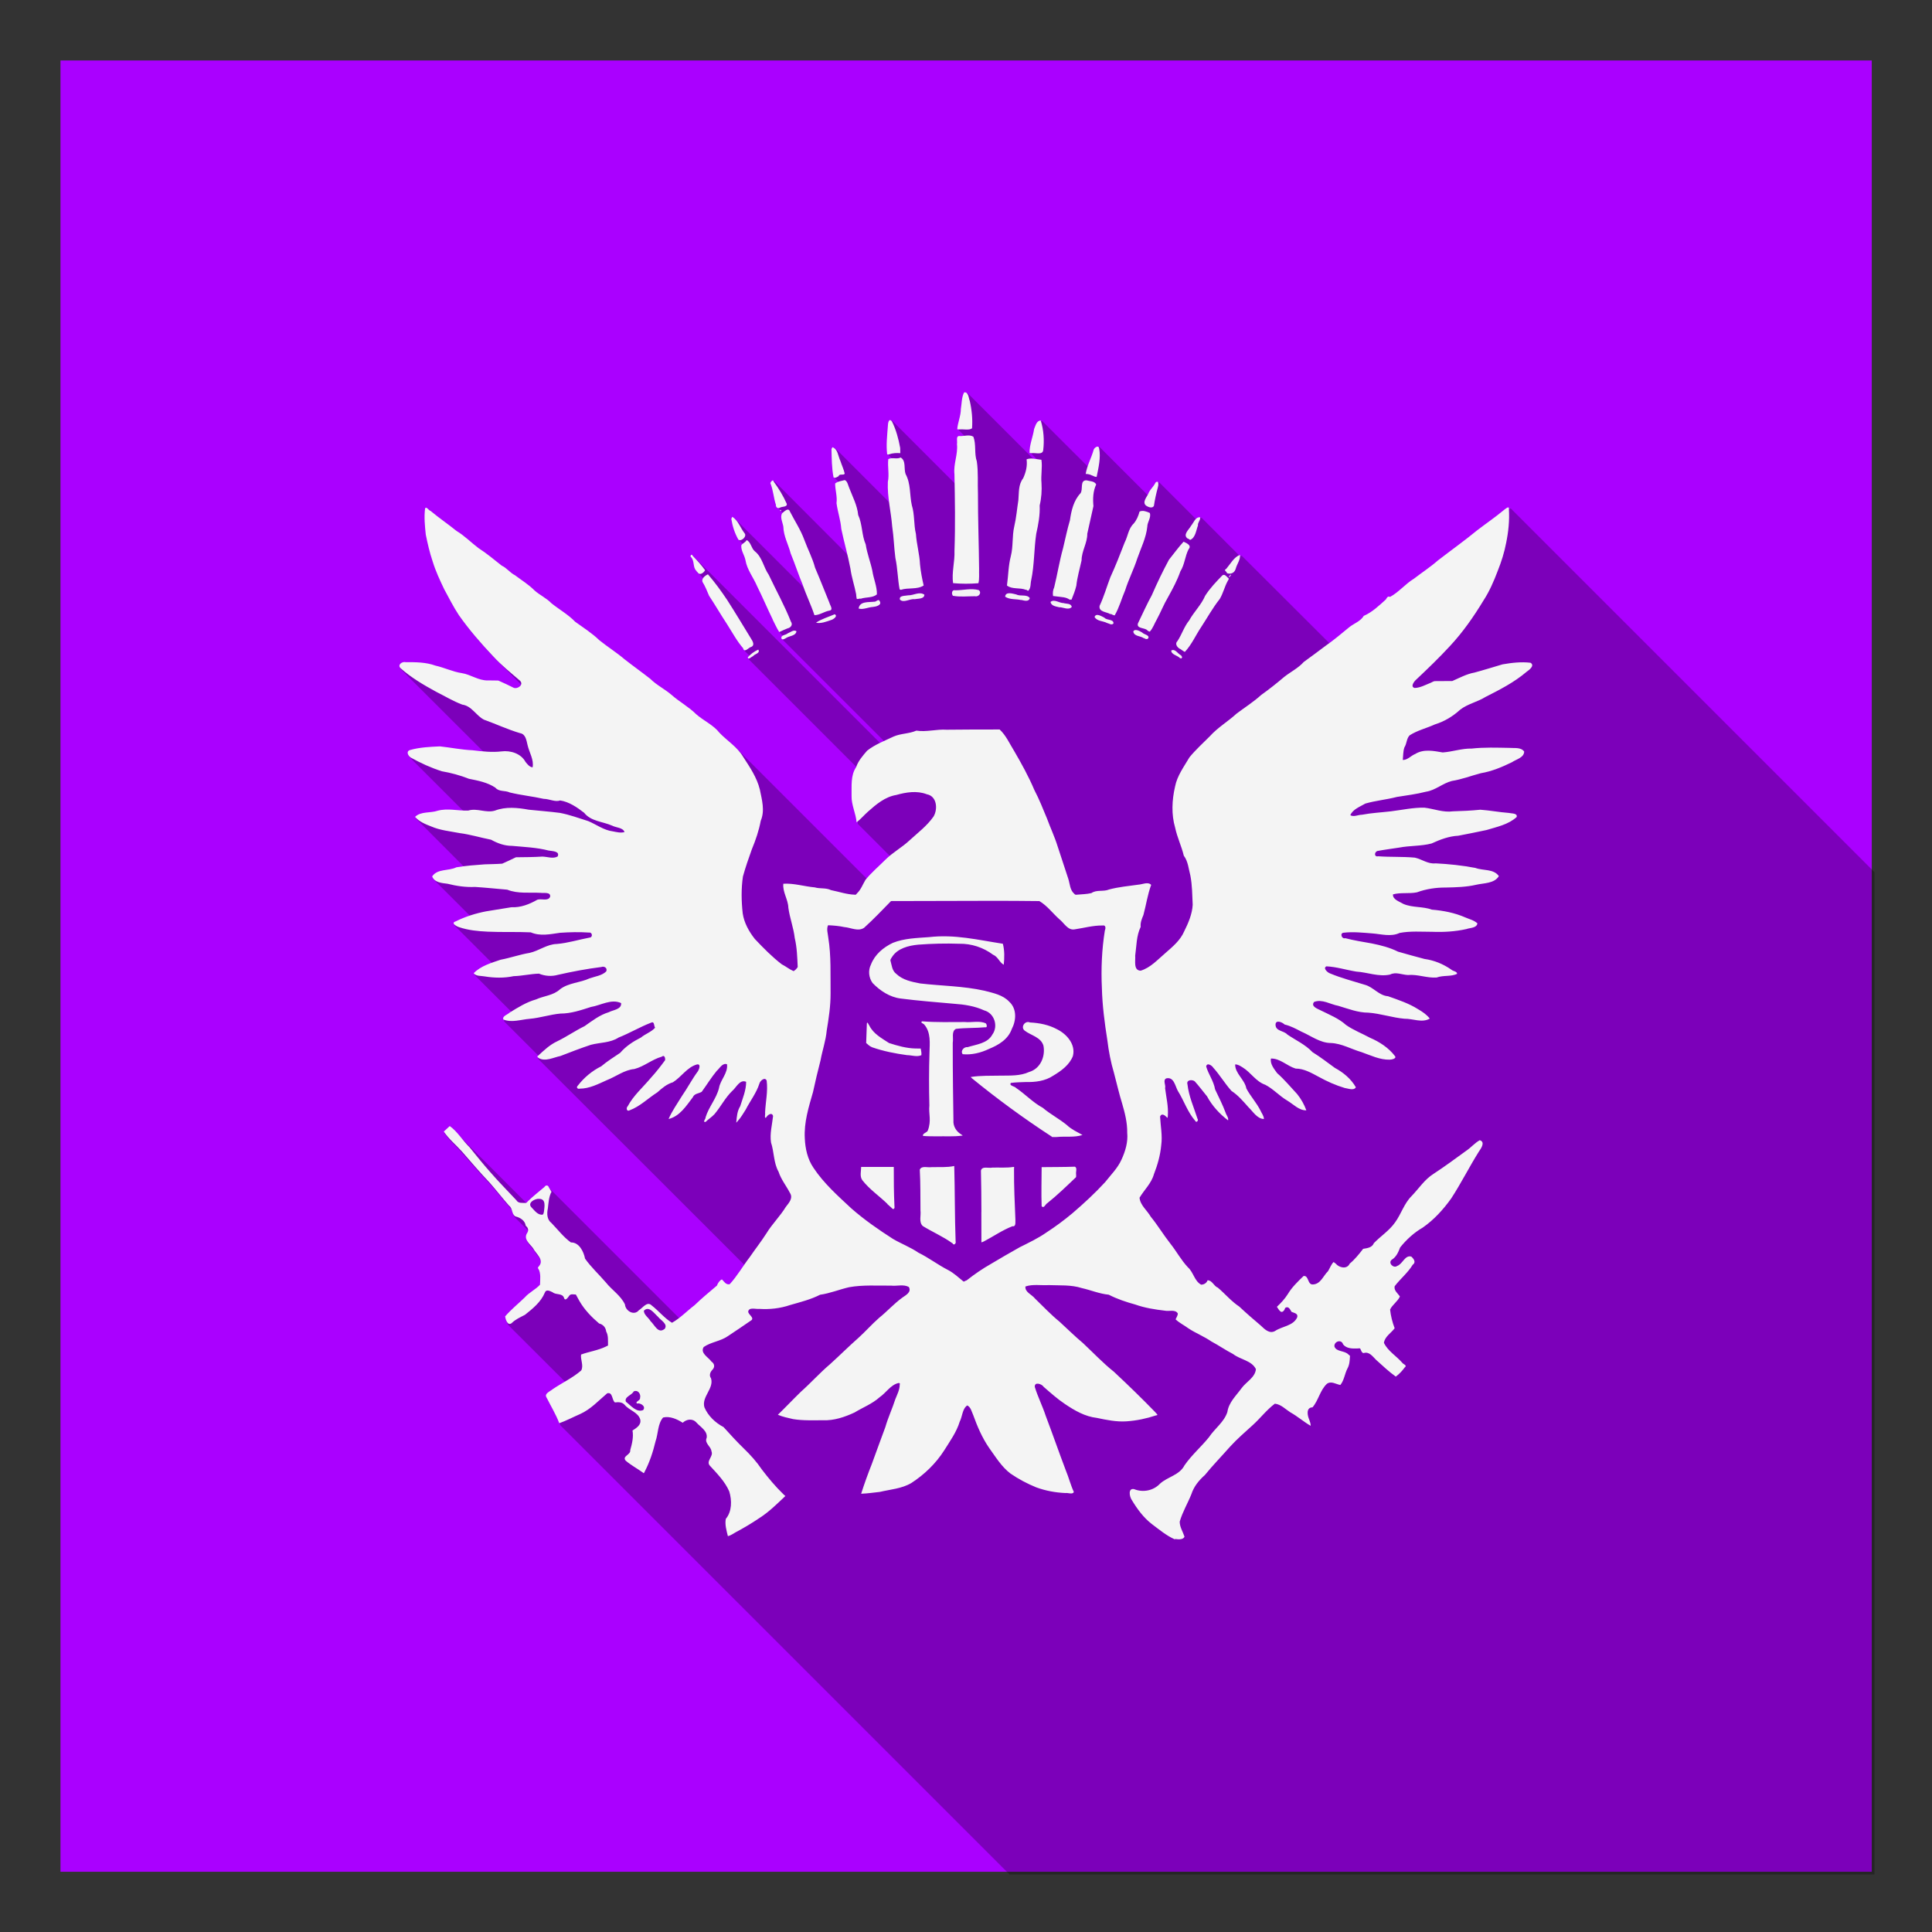 <?xml version="1.0" encoding="UTF-8" standalone="no"?>
<!-- Created with Inkscape (http://www.inkscape.org/) -->

<svg
   xmlns:dc="http://purl.org/dc/elements/1.1/"
   xmlns:cc="http://creativecommons.org/ns#"
   xmlns:rdf="http://www.w3.org/1999/02/22-rdf-syntax-ns#"
   xmlns:svg="http://www.w3.org/2000/svg"
   xmlns="http://www.w3.org/2000/svg"
   xmlns:xlink="http://www.w3.org/1999/xlink"
   xmlns:sodipodi="http://sodipodi.sourceforge.net/DTD/sodipodi-0.dtd"
   xmlns:inkscape="http://www.inkscape.org/namespaces/inkscape"
   width="32"
   height="32"
   viewBox="0 0 8.467 8.467"
   version="1.1"
   id="svg8"
   inkscape:version="0.92.4 5da689c313, 2019-01-14"
   sodipodi:docname="SaintsRowIV.svg">
  <rect x="0" y="0" width="8.467" height="8.467" fill="#333333" stroke="none"/>
  <defs
     id="defs2">
    <linearGradient
       inkscape:collect="always"
       xlink:href="#linearGradient1156"
       id="linearGradient1158"
       x1="938"
       y1="301.842"
       x2="170"
       y2="813.842"
       gradientUnits="userSpaceOnUse"
       gradientTransform="matrix(0.008,0,0,0.008,-0.057,-0.087)" />
    <linearGradient
       inkscape:collect="always"
       id="linearGradient1156">
      <stop
         style="stop-color:#333333;stop-opacity:1"
         offset="0"
         id="stop1152" />
      <stop
         style="stop-color:#252525;stop-opacity:1"
         offset="1"
         id="stop1154" />
    </linearGradient>
    <mask
       maskUnits="userSpaceOnUse"
       id="mask862">
      <rect
         inkscape:label="Faded mask"
         y="1"
         x="1"
         height="30"
         width="30"
         id="rect864"
         style="display:inline;opacity:1;fill:url(#radialGradient866);fill-opacity:1;stroke:none;stroke-width:4.341;stroke-opacity:1"
         inkscape:export-xdpi="96"
         inkscape:export-ydpi="96" />
    </mask>
    <radialGradient
       inkscape:collect="always"
       xlink:href="#linearGradient1961"
       id="radialGradient866"
       gradientUnits="userSpaceOnUse"
       gradientTransform="matrix(1.244,1.202,-1.077,1.114,29.164,-6.661)"
       cx="-3.17"
       cy="16.601"
       fx="-3.17"
       fy="16.601"
       r="15" />
    <linearGradient
       inkscape:collect="always"
       id="linearGradient1961">
      <stop
         style="stop-color:#696969;stop-opacity:1"
         offset="0"
         id="stop1957" />
      <stop
         style="stop-color:#ffffff;stop-opacity:0"
         offset="1"
         id="stop1959" />
    </linearGradient>
    <radialGradient
       inkscape:collect="always"
       xlink:href="#linearGradient1961"
       id="radialGradient866-7"
       gradientUnits="userSpaceOnUse"
       gradientTransform="matrix(0.329,0.318,-0.285,0.295,7.716,-1.762)"
       cx="-3.17"
       cy="16.601"
       fx="-3.17"
       fy="16.601"
       r="15" />
    <clipPath
       clipPathUnits="userSpaceOnUse"
       id="clipPath10746">
      <rect
         inkscape:export-ydpi="96"
         inkscape:export-xdpi="96"
         style="display:inline;opacity:1;fill:#808080;fill-opacity:1;stroke:none;stroke-width:4.341;stroke-opacity:1"
         id="rect10748"
         width="30"
         height="30"
         x="1"
         y="1"
         inkscape:label="Opaque mask"
         sodipodi:insensitive="true" />
    </clipPath>
  </defs>
  <sodipodi:namedview
     id="base"
     pagecolor="#ffffff"
     bordercolor="#666666"
     borderopacity="1.0"
     inkscape:pageopacity="0.0"
     inkscape:pageshadow="2"
     inkscape:zoom="11.313709"
     inkscape:cx="24.445475"
     inkscape:cy="17.14417"
     inkscape:document-units="px"
     inkscape:current-layer="layer1"
     showgrid="true"
     inkscape:window-width="1366"
     inkscape:window-height="712"
     inkscape:window-x="0"
     inkscape:window-y="26"
     inkscape:window-maximized="1"
     inkscape:pagecheckerboard="true"
     units="px"
     inkscape:snap-object-midpoints="true"
     showguides="true"
     inkscape:guide-bbox="true"
     inkscape:snap-nodes="false">
    <inkscape:grid
       empspacing="8"
       spacingy="0.265"
       spacingx="0.265"
       units="px"
       id="grid945"
       type="xygrid" />
    <sodipodi:guide
       inkscape:locked="false"
       id="guide1116"
       orientation="0,1"
       position="8.202,8.202" />
    <sodipodi:guide
       inkscape:locked="false"
       id="guide1118"
       orientation="1,0"
       position="8.202,8.202" />
    <sodipodi:guide
       inkscape:locked="false"
       id="guide1120"
       orientation="1,0"
       position="0.265,0" />
    <sodipodi:guide
       inkscape:locked="false"
       id="guide1122"
       orientation="0,1"
       position="0.265,0.265" />
    <sodipodi:guide
       inkscape:locked="false"
       id="guide1126"
       orientation="0,1"
       position="0.529,0" />
  </sodipodi:namedview>
  <rect
     inkscape:export-ydpi="96"
     inkscape:export-xdpi="96"
     style="display:inline;opacity:1;fill:#aa00ff;fill-opacity:1;stroke:none;stroke-width:1.149;stroke-opacity:1"
     id="rect922"
     width="7.938"
     height="7.938"
     x="0.265"
     y="0.265"
     inkscape:label="Square"
     sodipodi:insensitive="true" />
  <g
     inkscape:groupmode="layer"
     id="layer2"
     inkscape:label="Background"
     sodipodi:insensitive="true" />
  <g
     inkscape:groupmode="layer"
     id="layer4"
     inkscape:label="Shadow"
     sodipodi:insensitive="true"
     style="display:inline">
    <rect
       inkscape:export-ydpi="96"
       inkscape:export-xdpi="96"
       style="display:none;opacity:1;fill:url(#radialGradient866-7);fill-opacity:1;stroke:none;stroke-width:1.149;stroke-opacity:1"
       id="rect864-5"
       width="7.938"
       height="7.938"
       x="0.265"
       y="0.265"
       inkscape:label="Faded mask"
       sodipodi:insensitive="true" />
    <path
       style="display:inline;opacity:0.273;fill:#000000;fill-opacity:1;stroke-width:0.01"
       d="m 15.969,6.502 c -0.042,0.083 -0.036,0.182 -0.053,0.271 -0.002,0.118 -0.052,0.225 -0.061,0.34 l 0.104,0.104 c -0.02,0.002 -0.04,0.005 -0.059,0.004 -0.075,-0.012 -0.038,0.088 -0.049,0.131 0.019,0.17 -0.063,0.33 -0.045,0.5 8.66e-4,0.053 -8.95e-4,0.105 0,0.158 L 14.768,6.971 c -0.05,-0.05 -0.062,0.053 -0.062,0.088 -0.012,0.155 -0.031,0.31 -0.012,0.465 l 0.072,0.072 c -0.019,9.304e-4 -0.038,-0.001 -0.057,0.008 -0.013,0.126 0.021,0.254 -0.006,0.379 -0.005,0.115 0.006,0.228 0.021,0.342 L 13.832,7.432 c -0.012,-0.012 -0.027,-0.022 -0.045,-0.027 l -0.014,0.031 c 0.003,0.157 0.003,0.316 0.033,0.471 l 0.084,0.084 c -0.019,0.007 -0.041,0.006 -0.057,0.02 -0.001,0.107 0.036,0.214 0.021,0.324 0.019,0.143 0.068,0.281 0.08,0.426 0.03,0.142 0.064,0.284 0.098,0.426 L 12.811,7.963 C 12.793,7.946 12.767,7.984 12.76,8 c 0.048,0.118 0.056,0.249 0.096,0.369 8.31e-4,0.014 0.005,0.025 0.014,0.033 l 0.051,0.051 -0.002,0.002 0.043,0.043 c -8.92e-4,7.546e-4 -0.003,0.001 -0.004,0.002 -0.041,0.065 0.009,0.153 0.02,0.225 0.004,0.157 0.082,0.293 0.119,0.441 0.071,0.172 0.129,0.349 0.201,0.521 0.006,0.019 0.015,0.036 0.021,0.055 L 12.174,8.598 c -0.014,-0.014 -0.029,-0.027 -0.047,-0.037 l -0.014,0.035 c 0.02,0.118 0.056,0.237 0.115,0.342 l 0.072,0.072 c -0.007,0.006 -0.014,0.012 -0.02,0.02 -0.012,0.087 0.053,0.165 0.066,0.25 0.024,0.159 0.131,0.286 0.191,0.432 0.094,0.181 0.17,0.37 0.26,0.553 0.035,0.069 0.066,0.141 0.107,0.207 l 0.064,0.064 c -0.016,0.009 -0.032,0.017 -0.027,0.041 l 0.008,0.008 1.697,1.697 c -0.022,0.01 -0.041,0.025 -0.062,0.035 l -3.125,-3.125 c -0.014,-0.015 -0.036,0.019 -0.021,0.033 l 0.008,0.008 c 0.055,0.065 0.022,0.162 0.082,0.223 l 0.023,0.023 c 0.003,0.006 0.006,0.01 0.01,0.014 l 0.092,0.092 c -0.01,0.018 -0.023,0.034 -0.016,0.055 0.047,0.073 0.075,0.153 0.109,0.23 0.102,0.156 0.195,0.319 0.297,0.475 0.085,0.135 0.161,0.279 0.268,0.398 0.003,0.014 0.006,0.024 0.012,0.029 l 0.094,0.094 c -0.011,0.011 -0.027,0.016 -0.037,0.027 0.002,0.006 0.003,0.011 0.006,0.014 l 1.797,1.797 c -6.01e-4,0.002 -0.003,0.002 -0.004,0.004 -0.091,0.142 -0.069,0.316 -0.074,0.477 -0.004,0.152 0.074,0.291 0.082,0.441 l 0.555,0.555 c -0.026,0.022 -0.056,0.038 -0.08,0.062 -0.104,0.101 -0.212,0.199 -0.307,0.309 l -2.162,-2.162 c -0.068,-0.069 -0.145,-0.131 -0.217,-0.197 l -0.1,-0.1 c -0.102,-0.102 -0.236,-0.166 -0.344,-0.262 -0.123,-0.121 -0.277,-0.206 -0.406,-0.32 -0.112,-0.096 -0.25,-0.16 -0.355,-0.266 -0.14,-0.11 -0.285,-0.211 -0.424,-0.322 -0.132,-0.115 -0.281,-0.21 -0.418,-0.318 C 9.808,10.487 9.663,10.398 9.527,10.299 l -0.008,-0.008 C 9.403,10.175 9.261,10.095 9.133,9.992 L 9.125,9.984 C 9.043,9.902 8.938,9.856 8.852,9.777 L 8.844,9.771 C 8.749,9.676 8.637,9.61 8.531,9.529 8.449,9.49 8.394,9.408 8.312,9.371 8.188,9.27 8.065,9.165 7.928,9.078 7.805,8.985 7.696,8.877 7.564,8.797 7.424,8.681 7.274,8.58 7.135,8.463 c -0.027,-0.006 -0.07,-0.082 -0.094,-0.043 -0.018,0.144 -0.004,0.291 0.012,0.436 0.032,0.149 0.064,0.299 0.115,0.443 0.049,0.161 0.12,0.313 0.191,0.465 0.08,0.142 0.15,0.291 0.242,0.426 0.171,0.243 0.366,0.468 0.57,0.684 l 0.07,0.072 c 0.006,0.006 0.013,0.011 0.02,0.018 l 0.35,0.352 c 0.006,0.051 -0.047,0.099 -0.102,0.082 -0.084,-0.042 -0.172,-0.082 -0.258,-0.121 -0.057,-0.003 -0.116,-3.39e-4 -0.174,-0.002 -0.152,0.003 -0.279,-0.098 -0.428,-0.121 -0.152,-0.023 -0.292,-0.092 -0.441,-0.125 -0.157,-0.056 -0.326,-0.057 -0.49,-0.057 -0.055,-0.015 -0.141,0.04 -0.086,0.098 L 8,12.436 c -0.058,-0.005 -0.116,-10e-4 -0.174,-0.008 -0.182,-0.007 -0.36,-0.045 -0.539,-0.064 -0.166,0.009 -0.335,0.016 -0.496,0.061 -0.059,0.017 -0.039,0.077 -0.006,0.109 l 0.891,0.891 c -0.143,-0.006 -0.287,-0.033 -0.428,0.006 -0.121,0.042 -0.279,0.007 -0.375,0.1 l 0.014,0.016 c 0.001,10e-4 0.003,8.85e-4 0.004,0.002 l 0.803,0.805 c -0.043,0.005 -0.086,0.006 -0.129,0.014 -0.129,0.065 -0.315,0.019 -0.402,0.152 0.007,0.02 0.02,0.036 0.033,0.049 l 0.609,0.609 c -0.086,0.028 -0.175,0.046 -0.256,0.086 -0.044,0.015 -0.04,0.034 -0.021,0.053 l 0.631,0.631 c -0.115,0.041 -0.228,0.089 -0.311,0.174 l 0.01,0.012 0.623,0.623 c -0.012,0.008 -0.027,0.012 -0.039,0.02 -0.035,0.032 -0.126,0.059 -0.104,0.115 l 0.588,0.588 c -0.006,0.006 -0.013,0.01 -0.02,0.016 -0.009,0.005 -0.01,0.011 -0.006,0.016 L 12.33,20.938 c -0.079,0.113 -0.155,0.23 -0.246,0.33 -0.033,0.008 -0.055,-0.007 -0.076,-0.027 l -0.051,-0.051 c -0.039,0.014 -0.07,0.061 -0.084,0.102 -0.126,0.105 -0.253,0.21 -0.371,0.324 -0.086,0.064 -0.171,0.131 -0.256,0.197 L 9.078,19.645 c -0.017,-0.017 -0.046,-0.009 -0.061,0.018 -0.09,0.079 -0.183,0.153 -0.271,0.234 -0.007,0.005 -0.015,0.011 -0.021,0.018 l -1.191,-1.191 c -0.026,-0.026 -0.052,-0.049 -0.082,-0.07 -0.033,0.03 -0.067,0.06 -0.1,0.09 0.081,0.123 0.201,0.219 0.297,0.332 0.153,0.172 0.302,0.347 0.461,0.514 0.112,0.124 0.214,0.258 0.324,0.385 l 0.016,0.016 c 0.036,0.042 0.032,0.108 0.068,0.145 l 0.205,0.205 c 0.016,0.028 0.031,0.058 0.01,0.088 -0.066,0.099 0.044,0.176 0.096,0.248 0.045,0.093 0.192,0.192 0.104,0.303 -0.008,0.013 -0.031,0.024 -0.016,0.039 0.05,0.079 0.031,0.179 0.029,0.268 -0.07,0.078 -0.179,0.128 -0.252,0.211 -0.108,0.104 -0.226,0.2 -0.324,0.312 0.004,0.03 0.017,0.085 0.043,0.111 L 9.369,22.875 c -0.071,0.042 -0.14,0.088 -0.209,0.135 -0.035,0.036 -0.142,0.073 -0.102,0.137 0.071,0.141 0.153,0.279 0.211,0.426 L 58.979,73.281 c 0.113,-0.041 0.222,-0.097 0.332,-0.146 12.065,8.843 12.812,-6.978 15.348,-14.432 0.037,-0.183 0.055,-0.368 0.043,-0.555 0.001,-0.015 9.8e-5,-0.023 -0.004,-0.027 L 24.988,8.412 c -0.016,-0.016 -0.063,0.033 -0.082,0.045 -0.14,0.12 -0.294,0.222 -0.439,0.334 -0.209,0.175 -0.433,0.331 -0.648,0.498 -0.126,0.109 -0.266,0.202 -0.398,0.303 -0.144,0.086 -0.252,0.222 -0.398,0.303 -0.038,-0.018 -0.054,0.016 -0.068,0.043 -0.111,0.103 -0.226,0.209 -0.365,0.271 -0.053,0.094 -0.163,0.126 -0.242,0.191 -0.109,0.091 -0.221,0.179 -0.336,0.264 L 20.533,9.188 c -0.008,0.003 -0.014,0.012 -0.021,0.016 L 19.873,8.564 c -0.031,-0.002 -0.053,0.02 -0.072,0.043 l -0.625,-0.625 c -0.007,-0.007 -0.019,-0.005 -0.037,0.012 -0.026,0.061 -0.079,0.104 -0.109,0.164 -0.005,0.015 -0.017,0.035 -0.027,0.053 l -0.811,-0.811 c -0.023,-0.023 -0.073,0.021 -0.08,0.047 -0.028,0.1 -0.064,0.196 -0.096,0.295 L 17.238,6.965 c -0.069,8.957e-4 -0.086,0.088 -0.109,0.139 -0.019,0.133 -0.081,0.263 -0.076,0.396 l 0.113,0.113 c -0.019,-0.003 -0.036,-6.176e-4 -0.055,-0.002 L 16.014,6.514 c -0.011,-0.011 -0.025,-0.017 -0.045,-0.012 z"
       id="path7171"
       inkscape:connector-curvature="0"
       sodipodi:nodetypes="cccccccccccccccccccccccccccccccccccccccccccccccccccccccccccccccccccccccccccccccccccccccccccccccccccccccccccccccccccccccccccccccccccccccccccccccccccccccccccccccccccccccccccccccccccccccccccccccccccccccc"
       transform="scale(0.265)"
       clip-path="url(#clipPath10746)" />
  </g>
  <g
     inkscape:groupmode="layer"
     id="layer3"
     inkscape:label="Logo"
     style="opacity:1">
    <g
       id="g9542">
      <g
         id="g9539"
         style="fill:#f4f4f4;fill-opacity:1;stroke-width:0.003" />
      <path
         sodipodi:nodetypes="ccccccccccccccccccccccccccccccccccccccccccccccccccccccccccccccccccccccccccccccccccccccccccccccccccccccccccccccccccccccccccccccccccccccccccccccccccccccccccccccccccccccccccccccccccccccccccccccccccccccccccccccccccccccccccccccccccccccccccccccccccccccccccccccccccccccccccccccccccccccccccccccccccccccccccccccccccccccccccccccccccccccccccccccccccccccccccccccccccccccccccccccccccccccccccccccccccccccccccccccccccccccccccccccccccccccccccccccccccccccccccccccccccccccccccccccccccccccccccccccccccccccccccccccccccccccccccccccccccccccccccccccccccccccccccccccccccccccccccccccccccccccccccccccccccccccccccccccccccccccccccccccccccccccccccccccccccccccccccccccccccccccccccccccccccccccccccccccccccccccccccccccccccccccccccccccccccccccccccccccccccccccccccccccccccccccccccccccccccccccccccccccccccccccccccccccccccccccccccccccccccccccccccccccccccccccccccccccccccccccccccccccccccccccccccccccccccccccccccccccccccccccccccccccccccccccccccccccccccccccccccccccccccccccccccccccccccccccccccccccccccccccccccccccccccccccccccccccccccccccccccccccccccccccccccccccccccccccccc"
         inkscape:connector-curvature="0"
         id="path851"
         d="m 5.148,6.746 c -0.036,-0.016 -0.067,-0.042 -0.099,-0.066 -0.038,-0.029 -0.066,-0.068 -0.09,-0.108 -0.009,-0.014 -0.016,-0.051 0.011,-0.046 0.039,0.016 0.085,0.007 0.114,-0.024 0.033,-0.03 0.085,-0.037 0.107,-0.08 0.031,-0.045 0.073,-0.081 0.107,-0.123 0.025,-0.038 0.067,-0.067 0.081,-0.111 0.006,-0.042 0.038,-0.071 0.062,-0.104 0.02,-0.028 0.06,-0.047 0.063,-0.084 -0.019,-0.038 -0.068,-0.041 -0.1,-0.066 -0.033,-0.017 -0.063,-0.038 -0.095,-0.055 -0.032,-0.022 -0.068,-0.036 -0.1,-0.057 -0.019,-0.014 -0.04,-0.024 -0.057,-0.04 0.004,-0.008 0.009,-0.016 0.01,-0.025 -0.01,-0.02 -0.039,-0.009 -0.057,-0.013 C 5.062,5.739 5.017,5.732 4.975,5.717 4.935,5.706 4.896,5.693 4.859,5.674 4.818,5.67 4.781,5.654 4.741,5.645 4.694,5.63 4.645,5.634 4.596,5.632 c -0.034,0.002 -0.07,-0.005 -0.102,0.006 -0.003,0.025 0.028,0.035 0.042,0.053 0.035,0.034 0.069,0.07 0.107,0.101 0.034,0.031 0.067,0.064 0.103,0.094 0.045,0.042 0.087,0.087 0.136,0.126 0.062,0.058 0.123,0.117 0.182,0.178 -8.12e-5,0.003 0.017,0.012 0.002,0.013 -0.042,0.014 -0.085,0.023 -0.129,0.026 -0.044,0.003 -0.087,-0.006 -0.13,-0.015 -0.052,-0.006 -0.097,-0.032 -0.14,-0.061 -0.033,-0.022 -0.063,-0.049 -0.093,-0.075 -0.008,-0.013 -0.041,-0.024 -0.039,2.706e-4 0.013,0.043 0.034,0.084 0.048,0.127 0.03,0.079 0.058,0.16 0.088,0.239 0.013,0.031 0.021,0.064 0.035,0.094 -0.004,0.013 -0.026,0.003 -0.037,0.005 -0.044,-0.002 -0.087,-0.01 -0.128,-0.025 -0.039,-0.016 -0.077,-0.036 -0.112,-0.06 -0.04,-0.03 -0.066,-0.074 -0.095,-0.114 -0.03,-0.044 -0.051,-0.093 -0.069,-0.143 -0.007,-0.015 -0.01,-0.034 -0.026,-0.042 -0.022,0.015 -0.021,0.048 -0.033,0.071 -0.014,0.046 -0.043,0.086 -0.068,0.126 -0.037,0.058 -0.087,0.106 -0.144,0.143 -0.042,0.025 -0.092,0.028 -0.138,0.039 -0.027,0.003 -0.054,0.007 -0.082,0.008 0.014,-0.044 0.03,-0.088 0.047,-0.131 0.02,-0.054 0.039,-0.108 0.059,-0.161 0.012,-0.042 0.031,-0.082 0.044,-0.123 0.008,-0.02 0.019,-0.041 0.019,-0.063 0.002,-0.005 3.72e-5,-0.008 -0.006,-0.007 -0.034,0.008 -0.054,0.043 -0.082,0.062 -0.032,0.029 -0.074,0.045 -0.11,0.067 -0.043,0.02 -0.09,0.036 -0.138,0.034 -0.044,2.33e-5 -0.088,0.002 -0.131,-0.005 -0.022,-0.005 -0.046,-0.01 -0.067,-0.019 0.034,-0.033 0.067,-0.068 0.101,-0.101 0.044,-0.039 0.083,-0.083 0.128,-0.121 0.042,-0.038 0.082,-0.078 0.124,-0.115 0.031,-0.028 0.059,-0.06 0.091,-0.088 0.035,-0.028 0.065,-0.062 0.101,-0.088 0.015,-0.011 0.042,-0.024 0.029,-0.047 -0.023,-0.013 -0.052,-0.003 -0.078,-0.006 -0.061,7.402e-4 -0.123,-0.004 -0.184,0.007 -0.043,0.01 -0.084,0.027 -0.127,0.033 -0.041,0.021 -0.086,0.032 -0.131,0.045 -0.044,0.015 -0.09,0.02 -0.136,0.017 -0.015,0.002 -0.045,-0.009 -0.048,0.012 0.001,0.014 0.026,0.025 0.015,0.037 -0.035,0.024 -0.07,0.048 -0.105,0.071 -0.032,0.022 -0.073,0.025 -0.105,0.047 -0.017,0.027 0.021,0.045 0.034,0.064 0.014,0.009 0.016,0.025 0.003,0.037 -0.009,0.01 -0.014,0.024 -0.005,0.036 0.014,0.045 -0.042,0.081 -0.029,0.127 0.016,0.038 0.048,0.068 0.084,0.087 0.029,0.032 0.058,0.064 0.089,0.094 0.029,0.028 0.056,0.058 0.079,0.092 0.029,0.038 0.059,0.074 0.093,0.107 0.003,0.003 0.006,0.006 0.01,0.009 -0.036,0.034 -0.071,0.069 -0.113,0.096 -0.034,0.023 -0.069,0.044 -0.105,0.063 -0.011,0.006 -0.021,0.014 -0.034,0.017 -0.006,-0.024 -0.014,-0.052 -0.009,-0.076 0.027,-0.032 0.027,-0.081 0.015,-0.12 -0.019,-0.044 -0.054,-0.079 -0.086,-0.114 -0.016,-0.02 0.018,-0.04 0.008,-0.062 -0.002,-0.022 -0.032,-0.035 -0.021,-0.059 0.005,-0.03 -0.028,-0.048 -0.045,-0.067 -0.017,-0.019 -0.043,-0.015 -0.06,0.001 -0.025,-0.016 -0.056,-0.03 -0.086,-0.023 -0.024,0.028 -0.021,0.07 -0.033,0.104 -0.011,0.046 -0.026,0.092 -0.048,0.134 -0.002,0.005 -0.004,0.008 -0.008,0.003 -0.025,-0.018 -0.052,-0.032 -0.075,-0.052 -0.017,-0.02 0.023,-0.025 0.02,-0.046 0.008,-0.028 0.015,-0.057 0.01,-0.086 0.017,-0.011 0.039,-0.024 0.034,-0.048 -0.009,-0.032 -0.048,-0.04 -0.068,-0.064 -0.011,-0.013 -0.028,-0.013 -0.043,-0.011 -0.014,-0.01 -0.009,-0.047 -0.034,-0.04 -0.038,0.032 -0.072,0.07 -0.119,0.091 -0.03,0.013 -0.06,0.029 -0.091,0.04 -0.015,-0.039 -0.037,-0.075 -0.056,-0.113 -0.011,-0.017 0.017,-0.027 0.027,-0.036 0.041,-0.028 0.087,-0.049 0.125,-0.082 0.012,-0.021 -0.004,-0.049 -3.875e-4,-0.07 0.036,-0.013 0.074,-0.018 0.109,-0.035 0.003,-0.003 0.01,-0.002 0.009,-0.007 -4.186e-4,-0.02 0.002,-0.041 -0.008,-0.059 -0.002,-0.018 -0.014,-0.031 -0.031,-0.035 -0.033,-0.028 -0.064,-0.06 -0.086,-0.098 -0.005,-0.01 -0.011,-0.019 -0.016,-0.029 -0.009,2.981e-4 -0.021,-0.004 -0.028,0.004 -0.005,0.007 -0.019,0.029 -0.024,0.01 -0.008,-0.021 -0.035,-0.011 -0.05,-0.024 -0.011,-0.005 -0.028,-0.015 -0.034,0.002 -0.017,0.041 -0.053,0.07 -0.087,0.097 -0.021,0.011 -0.042,0.02 -0.059,0.037 -0.018,0.012 -0.026,-0.018 -0.028,-0.03 0.026,-0.03 0.057,-0.055 0.086,-0.083 0.019,-0.022 0.048,-0.035 0.067,-0.056 4.13e-4,-0.023 0.005,-0.05 -0.008,-0.071 -0.004,-0.004 0.002,-0.007 0.004,-0.011 C 2.386,5.521 2.348,5.494 2.336,5.47 2.322,5.451 2.293,5.431 2.31,5.404 2.318,5.393 2.315,5.38 2.304,5.372 2.301,5.349 2.28,5.336 2.259,5.331 2.241,5.321 2.248,5.296 2.231,5.284 2.202,5.251 2.175,5.216 2.146,5.183 2.104,5.139 2.064,5.092 2.024,5.046 1.998,5.017 1.967,4.992 1.945,4.959 c 0.009,-0.008 0.017,-0.016 0.026,-0.024 0.034,0.024 0.056,0.063 0.087,0.093 0.029,0.036 0.058,0.072 0.089,0.107 0.037,0.043 0.077,0.083 0.116,0.125 0.009,0.015 0.026,0.011 0.041,0.012 0.004,-1.484e-4 0.007,-0.005 0.01,-0.008 0.023,-0.022 0.048,-0.042 0.072,-0.062 0.005,-0.009 0.016,-0.009 0.019,0.001 0.004,0.007 0.008,0.013 0.012,0.02 -0.012,0.022 -0.013,0.048 -0.016,0.073 -0.005,0.023 -0.004,0.049 0.016,0.064 0.028,0.029 0.053,0.062 0.085,0.085 0.036,-9.126e-4 0.056,0.04 0.062,0.071 0.026,0.037 0.061,0.069 0.091,0.104 0.026,0.033 0.066,0.058 0.084,0.097 0.002,0.028 0.04,0.051 0.061,0.025 0.017,-0.01 0.036,-0.041 0.056,-0.021 0.031,0.024 0.056,0.056 0.089,0.076 0.036,-0.02 0.066,-0.052 0.099,-0.077 0.031,-0.03 0.065,-0.058 0.098,-0.086 0.004,-0.011 0.012,-0.023 0.022,-0.027 0.009,0.009 0.018,0.025 0.034,0.021 0.033,-0.036 0.058,-0.08 0.088,-0.119 0.024,-0.035 0.05,-0.068 0.073,-0.104 0.025,-0.041 0.06,-0.075 0.085,-0.116 0.013,-0.017 0.033,-0.038 0.018,-0.061 -0.016,-0.031 -0.039,-0.059 -0.05,-0.093 -0.022,-0.039 -0.019,-0.086 -0.033,-0.128 -0.006,-0.039 0.005,-0.078 0.009,-0.116 -0.005,-0.019 -0.025,-0.004 -0.03,0.006 -0.01,0.009 -0.003,-0.018 -0.005,-0.021 0.002,-0.047 0.013,-0.093 0.007,-0.14 -0.007,-0.018 -0.029,-1.454e-4 -0.032,0.013 -0.013,0.041 -0.04,0.075 -0.06,0.114 -0.011,0.017 -0.021,0.035 -0.035,0.05 -0.002,0.002 -0.008,0.011 -0.006,0.004 0.002,-0.024 0.004,-0.048 0.017,-0.069 0.011,-0.035 0.026,-0.07 0.026,-0.107 -0.028,-0.012 -0.043,0.025 -0.061,0.04 -0.031,0.03 -0.05,0.069 -0.078,0.102 -0.012,0.013 -0.027,0.022 -0.039,0.034 -0.015,9.829e-4 0.002,-0.014 1.001e-4,-0.02 0.014,-0.046 0.048,-0.083 0.059,-0.129 0.006,-0.036 0.04,-0.065 0.035,-0.104 -0.02,-0.007 -0.032,0.018 -0.045,0.029 -0.024,0.029 -0.044,0.062 -0.066,0.092 -0.014,0.008 -0.032,0.007 -0.039,0.024 -0.029,0.038 -0.057,0.083 -0.106,0.095 0.015,-0.035 0.038,-0.067 0.058,-0.1 0.025,-0.036 0.045,-0.075 0.071,-0.11 0.005,-0.008 0.014,-0.033 -0.005,-0.029 -0.043,0.012 -0.068,0.055 -0.105,0.078 -0.027,0.008 -0.048,0.026 -0.068,0.044 -0.041,0.026 -0.076,0.062 -0.122,0.079 -0.013,0.007 -0.016,-0.011 -0.008,-0.018 C 2.776,4.801 2.818,4.765 2.853,4.723 2.875,4.699 2.896,4.672 2.915,4.646 2.916,4.637 2.912,4.621 2.9,4.631 2.857,4.643 2.823,4.674 2.78,4.685 2.736,4.689 2.7,4.718 2.659,4.734 2.621,4.751 2.583,4.771 2.541,4.771 2.532,4.774 2.523,4.766 2.533,4.757 2.56,4.722 2.595,4.693 2.635,4.673 2.661,4.651 2.69,4.633 2.718,4.614 2.743,4.585 2.775,4.564 2.809,4.547 2.828,4.531 2.854,4.523 2.871,4.504 2.865,4.496 2.869,4.474 2.853,4.482 2.804,4.501 2.759,4.528 2.711,4.547 2.674,4.571 2.63,4.568 2.589,4.579 2.544,4.594 2.5,4.611 2.456,4.628 c -0.03,0.006 -0.066,0.026 -0.095,0.009 -0.002,-0.003 -0.01,-0.006 -0.004,-0.009 0.027,-0.025 0.053,-0.05 0.086,-0.065 C 2.484,4.543 2.521,4.517 2.562,4.497 2.595,4.474 2.628,4.448 2.668,4.436 2.686,4.426 2.725,4.424 2.722,4.396 2.679,4.376 2.633,4.406 2.59,4.413 2.546,4.427 2.503,4.442 2.456,4.442 2.411,4.446 2.367,4.461 2.321,4.465 2.283,4.468 2.243,4.483 2.206,4.468 2.2,4.453 2.224,4.447 2.233,4.438 2.27,4.415 2.307,4.392 2.349,4.38 2.384,4.364 2.425,4.363 2.455,4.335 2.492,4.307 2.542,4.307 2.583,4.288 2.608,4.279 2.638,4.276 2.657,4.257 2.663,4.242 2.648,4.233 2.635,4.238 2.571,4.246 2.508,4.258 2.446,4.272 2.418,4.28 2.389,4.278 2.362,4.267 2.325,4.268 2.288,4.277 2.251,4.278 2.209,4.287 2.166,4.286 2.123,4.279 2.108,4.276 2.086,4.279 2.076,4.265 2.107,4.233 2.153,4.22 2.194,4.206 2.237,4.198 2.278,4.183 2.321,4.176 2.362,4.167 2.397,4.138 2.44,4.137 2.489,4.133 2.536,4.118 2.584,4.109 2.599,4.108 2.596,4.085 2.582,4.087 2.54,4.084 2.497,4.085 2.454,4.088 2.411,4.094 2.368,4.104 2.326,4.086 2.263,4.083 2.2,4.086 2.137,4.083 2.095,4.081 2.052,4.077 2.011,4.063 2.001,4.06 1.974,4.045 1.997,4.038 c 0.042,-0.021 0.087,-0.035 0.133,-0.044 0.037,-0.006 0.074,-0.012 0.111,-0.018 0.041,0.002 0.079,-0.013 0.114,-0.033 0.018,-0.006 0.047,0.008 0.056,-0.013 0.003,-0.022 -0.027,-0.015 -0.04,-0.017 -0.049,-0.003 -0.101,0.005 -0.148,-0.014 -0.047,-0.004 -0.094,-0.009 -0.141,-0.012 -0.041,0.002 -0.081,-0.004 -0.121,-0.014 -0.024,-0.003 -0.057,-0.005 -0.067,-0.032 0.023,-0.035 0.072,-0.023 0.106,-0.04 0.041,-0.007 0.083,-0.01 0.124,-0.013 0.026,-0.001 0.051,-0.001 0.077,-0.003 0.02,-0.009 0.04,-0.018 0.06,-0.028 0.039,-4.206e-4 0.077,-5.885e-4 0.116,-0.003 0.022,4.123e-4 0.047,0.011 0.067,-5.895e-4 0.011,-0.024 -0.025,-0.023 -0.04,-0.026 C 2.352,3.714 2.298,3.712 2.244,3.707 2.211,3.707 2.181,3.696 2.152,3.68 2.106,3.671 2.061,3.657 2.014,3.651 1.973,3.643 1.929,3.639 1.89,3.622 1.864,3.612 1.837,3.601 1.819,3.58 c 0.025,-0.025 0.067,-0.016 0.099,-0.027 0.044,-0.012 0.089,9.209e-4 0.134,-6.958e-4 0.039,-0.012 0.078,0.012 0.117,1.812e-4 0.047,-0.018 0.099,-0.013 0.148,-0.004 0.046,0.005 0.092,0.008 0.137,0.014 0.042,0.008 0.083,0.023 0.124,0.036 0.036,0.015 0.068,0.04 0.108,0.045 0.016,0.003 0.034,0.008 0.051,0.003 -0.007,-0.02 -0.037,-0.019 -0.054,-0.028 C 2.641,3.6 2.59,3.6 2.56,3.562 2.529,3.538 2.494,3.514 2.455,3.508 2.433,3.516 2.407,3.501 2.383,3.501 2.334,3.49 2.283,3.485 2.234,3.473 2.213,3.463 2.187,3.471 2.171,3.452 2.137,3.429 2.095,3.421 2.055,3.413 2.017,3.398 1.977,3.387 1.936,3.38 1.889,3.365 1.843,3.344 1.8,3.32 1.789,3.313 1.778,3.293 1.797,3.287 1.839,3.275 1.884,3.273 1.928,3.271 c 0.047,0.005 0.095,0.015 0.143,0.017 0.042,0.005 0.085,0.01 0.127,0.005 0.039,-0.005 0.085,0.009 0.105,0.046 0.008,0.01 0.017,0.022 0.031,0.024 C 2.341,3.33 2.319,3.297 2.312,3.265 2.307,3.245 2.304,3.217 2.279,3.213 2.225,3.197 2.174,3.173 2.121,3.154 2.086,3.136 2.068,3.094 2.026,3.088 1.986,3.073 1.95,3.051 1.912,3.032 1.857,3.002 1.802,2.97 1.755,2.928 c -0.014,-0.015 0.008,-0.03 0.023,-0.026 0.044,-1.579e-4 0.088,-1.554e-4 0.13,0.015 0.04,0.009 0.076,0.027 0.116,0.033 0.039,0.006 0.073,0.033 0.114,0.032 0.015,4.147e-4 0.031,-2.453e-4 0.046,5.76e-4 0.023,0.01 0.046,0.021 0.068,0.032 0.019,0.006 0.046,-0.016 0.025,-0.033 C 2.238,2.948 2.197,2.915 2.162,2.877 2.108,2.82 2.056,2.76 2.011,2.696 1.987,2.66 1.968,2.621 1.947,2.583 1.928,2.543 1.909,2.503 1.896,2.46 1.883,2.422 1.874,2.382 1.866,2.343 c -0.004,-0.038 -0.008,-0.077 -0.003,-0.115 0.006,-0.01 0.017,0.01 0.024,0.011 0.037,0.031 0.077,0.058 0.114,0.088 0.035,0.021 0.063,0.05 0.096,0.075 0.036,0.023 0.069,0.051 0.102,0.077 0.022,0.01 0.036,0.031 0.058,0.042 0.029,0.022 0.059,0.04 0.085,0.066 0.023,0.021 0.053,0.034 0.075,0.057 0.035,0.028 0.073,0.049 0.104,0.081 0.036,0.026 0.074,0.05 0.106,0.081 0.036,0.029 0.076,0.054 0.111,0.084 0.037,0.029 0.075,0.056 0.112,0.085 0.028,0.028 0.064,0.045 0.094,0.071 0.034,0.03 0.075,0.052 0.107,0.084 0.033,0.029 0.075,0.047 0.102,0.081 0.034,0.036 0.078,0.062 0.104,0.106 0.029,0.045 0.06,0.09 0.073,0.143 0.009,0.045 0.023,0.092 0.004,0.137 -0.008,0.043 -0.022,0.084 -0.039,0.125 -0.014,0.039 -0.028,0.079 -0.039,0.119 -0.008,0.053 -0.007,0.108 -0.001,0.162 0.006,0.041 0.027,0.079 0.053,0.112 0.037,0.039 0.075,0.078 0.118,0.111 0.018,0.009 0.033,0.022 0.052,0.03 0.007,-0.004 0.014,-0.011 0.018,-0.018 -0.002,-0.042 -0.003,-0.085 -0.013,-0.127 -0.005,-0.045 -0.022,-0.088 -0.028,-0.133 -0.001,-0.036 -0.026,-0.069 -0.022,-0.105 0.046,-0.003 0.092,0.012 0.138,0.016 0.023,0.007 0.048,6.927e-4 0.071,0.012 0.035,0.007 0.069,0.019 0.104,0.02 0.005,0.002 0.007,-0.003 0.01,-0.006 0.017,-0.016 0.025,-0.039 0.037,-0.059 0.026,-0.032 0.058,-0.059 0.087,-0.088 0.032,-0.032 0.073,-0.054 0.106,-0.085 0.036,-0.033 0.076,-0.063 0.105,-0.104 0.02,-0.033 0.015,-0.09 -0.029,-0.098 -0.044,-0.017 -0.091,-0.009 -0.134,0.003 -0.049,0.008 -0.088,0.041 -0.124,0.073 -0.017,0.015 -0.032,0.033 -0.05,0.047 C 3.751,3.565 3.731,3.528 3.732,3.488 3.733,3.446 3.727,3.399 3.752,3.362 3.761,3.335 3.781,3.312 3.8,3.29 3.834,3.263 3.876,3.247 3.916,3.228 3.948,3.214 3.984,3.216 4.016,3.202 c 0.044,0.007 0.088,-0.007 0.133,-0.004 0.077,-0.001 0.155,-9.822e-4 0.232,-0.001 0.028,0.026 0.044,0.063 0.064,0.095 0.032,0.055 0.063,0.111 0.088,0.17 0.021,0.04 0.038,0.083 0.055,0.124 0.015,0.041 0.034,0.081 0.047,0.123 0.016,0.048 0.031,0.095 0.047,0.143 0.007,0.022 0.007,0.049 0.026,0.065 0.003,0.004 0.007,0.005 0.011,0.004 0.021,-0.002 0.043,-0.002 0.064,-0.007 0.023,-0.016 0.053,-0.005 0.078,-0.016 0.042,-0.011 0.085,-0.015 0.128,-0.021 0.018,-0.001 0.042,-0.014 0.056,0.001 -0.016,0.043 -0.022,0.088 -0.034,0.132 -0.007,0.017 -0.014,0.033 -0.012,0.052 -0.019,0.039 -0.018,0.084 -0.024,0.126 0.002,0.022 -0.009,0.065 0.024,0.066 0.043,-0.013 0.074,-0.048 0.108,-0.077 0.032,-0.028 0.066,-0.056 0.083,-0.096 0.018,-0.036 0.035,-0.076 0.037,-0.116 -0.002,-0.042 -0.002,-0.085 -0.01,-0.127 -0.008,-0.03 -0.01,-0.063 -0.029,-0.088 -0.01,-0.042 -0.029,-0.08 -0.038,-0.123 -0.017,-0.058 -0.014,-0.121 -2.608e-4,-0.18 0.009,-0.047 0.039,-0.087 0.063,-0.128 0.027,-0.033 0.059,-0.062 0.089,-0.092 0.035,-0.039 0.08,-0.065 0.118,-0.1 0.036,-0.027 0.074,-0.051 0.107,-0.081 0.035,-0.025 0.069,-0.052 0.102,-0.08 0.028,-0.022 0.061,-0.038 0.085,-0.065 0.032,-0.023 0.064,-0.047 0.096,-0.071 0.036,-0.025 0.069,-0.053 0.103,-0.081 0.021,-0.017 0.05,-0.026 0.064,-0.05 0.037,-0.016 0.067,-0.045 0.097,-0.072 0.004,-0.007 0.008,-0.016 0.018,-0.011 0.039,-0.021 0.067,-0.057 0.105,-0.08 0.035,-0.027 0.072,-0.051 0.105,-0.08 0.057,-0.044 0.116,-0.086 0.172,-0.132 0.039,-0.03 0.079,-0.057 0.116,-0.088 0.006,-0.004 0.025,-0.023 0.023,-0.004 0.003,0.049 -0.002,0.098 -0.012,0.147 -0.008,0.042 -0.021,0.083 -0.037,0.123 -0.017,0.045 -0.036,0.089 -0.062,0.129 -0.043,0.071 -0.091,0.14 -0.148,0.201 -0.047,0.051 -0.097,0.099 -0.148,0.147 -0.009,0.008 -0.026,0.031 -0.006,0.036 0.025,-7.213e-4 0.048,-0.014 0.071,-0.023 0.007,-0.003 0.013,-0.008 0.021,-0.007 l 0.073,-4.241e-4 c 0.032,-0.014 0.063,-0.031 0.097,-0.037 0.041,-0.011 0.082,-0.024 0.123,-0.036 0.04,-0.007 0.082,-0.012 0.123,-0.007 0.02,0.013 -0.007,0.032 -0.018,0.04 -0.054,0.046 -0.117,0.078 -0.18,0.11 -0.035,0.022 -0.078,0.03 -0.111,0.056 -0.032,0.029 -0.068,0.051 -0.11,0.064 -0.037,0.017 -0.077,0.026 -0.111,0.048 -0.014,0.014 -0.012,0.036 -0.023,0.053 -0.006,0.018 -0.005,0.036 -0.007,0.055 0.021,4.083e-4 0.036,-0.019 0.054,-0.026 0.037,-0.023 0.08,-0.014 0.121,-0.007 0.043,-0.003 0.084,-0.018 0.127,-0.017 0.055,-0.006 0.11,-0.004 0.165,-0.003 0.022,0.002 0.05,-0.004 0.065,0.016 -5.512e-4,0.027 -0.035,0.034 -0.054,0.047 -0.043,0.021 -0.088,0.04 -0.136,0.048 -0.042,0.011 -0.083,0.027 -0.127,0.034 -0.04,0.01 -0.072,0.041 -0.113,0.047 -0.042,0.011 -0.085,0.016 -0.128,0.023 -0.046,0.012 -0.093,0.016 -0.138,0.029 -0.024,0.014 -0.055,0.025 -0.066,0.051 0.015,0.009 0.034,-0.002 0.051,-0.002 0.042,-0.008 0.084,-0.01 0.127,-0.015 0.049,-0.006 0.098,-0.017 0.147,-0.016 0.042,0.005 0.082,0.022 0.125,0.016 0.04,-9.872e-4 0.08,-0.003 0.12,-0.007 0.042,0.003 0.083,0.011 0.124,0.014 0.012,0.003 0.04,4.669e-4 0.035,0.018 -0.036,0.033 -0.086,0.043 -0.132,0.057 -0.041,0.009 -0.083,0.017 -0.124,0.025 -0.041,0.002 -0.08,0.017 -0.117,0.034 -0.046,0.012 -0.095,0.009 -0.142,0.018 -0.032,0.005 -0.064,0.009 -0.096,0.015 -0.013,0.005 -0.014,0.027 0.004,0.023 0.053,0.004 0.107,0.001 0.161,0.006 0.031,0.007 0.058,0.029 0.091,0.025 0.058,0.003 0.116,0.009 0.174,0.02 0.034,0.013 0.08,0.003 0.103,0.036 -0.02,0.033 -0.066,0.03 -0.1,0.038 -0.043,0.01 -0.088,0.011 -0.132,0.012 -0.043,-2.706e-4 -0.086,0.006 -0.127,0.021 -0.034,0.007 -0.071,-3.977e-4 -0.105,0.009 -0.002,0.023 0.03,0.032 0.046,0.042 0.04,0.017 0.084,0.01 0.125,0.025 0.05,0.004 0.1,0.014 0.146,0.034 0.018,0.008 0.038,0.012 0.053,0.026 -0.003,0.021 -0.032,0.019 -0.048,0.025 -0.049,0.011 -0.1,0.014 -0.15,0.012 -0.048,1.46e-5 -0.096,-0.004 -0.143,0.005 -0.038,0.018 -0.08,0.005 -0.12,0.002 -0.041,-0.003 -0.083,-0.008 -0.125,-0.003 -0.018,0.001 -0.009,0.029 0.007,0.024 0.038,0.01 0.077,0.016 0.116,0.023 0.04,0.008 0.079,0.018 0.115,0.036 0.039,0.011 0.077,0.022 0.116,0.032 0.043,0.006 0.082,0.022 0.118,0.047 0.007,0.007 0.025,0.007 0.025,0.018 C 6.361,4.281 6.326,4.273 6.296,4.284 6.253,4.287 6.213,4.269 6.17,4.273 6.144,4.272 6.117,4.258 6.092,4.271 6.042,4.282 5.993,4.261 5.944,4.258 c -0.044,-0.007 -0.087,-0.021 -0.131,-0.023 -0.017,0.008 0.006,0.028 0.016,0.031 0.05,0.021 0.102,0.034 0.153,0.05 0.037,0.01 0.061,0.047 0.101,0.05 0.045,0.016 0.091,0.031 0.132,0.057 0.019,0.011 0.038,0.024 0.051,0.041 -0.034,0.02 -0.074,-1.778e-4 -0.111,6.166e-4 C 6.102,4.46 6.051,4.442 5.997,4.438 5.951,4.438 5.909,4.421 5.865,4.408 5.831,4.402 5.794,4.377 5.759,4.391 c -0.016,0.02 0.016,0.03 0.029,0.037 0.038,0.019 0.079,0.035 0.111,0.064 0.033,0.023 0.07,0.037 0.105,0.056 0.042,0.018 0.082,0.044 0.11,0.081 0.007,0.011 -0.017,0.015 -0.024,0.015 -0.043,0.001 -0.083,-0.019 -0.123,-0.033 -0.045,-0.013 -0.087,-0.038 -0.134,-0.04 -0.048,-8.73e-5 -0.088,-0.032 -0.13,-0.05 -0.023,-0.012 -0.047,-0.025 -0.073,-0.031 -0.01,-0.01 -0.04,-0.023 -0.04,0.001 7.039e-4,0.029 0.036,0.025 0.052,0.043 0.037,0.025 0.079,0.044 0.11,0.077 0.034,0.021 0.065,0.045 0.098,0.069 0.037,0.02 0.071,0.048 0.092,0.085 -0.009,0.016 -0.034,0.005 -0.049,0.003 -0.04,-0.012 -0.078,-0.029 -0.114,-0.049 -0.032,-0.017 -0.064,-0.036 -0.101,-0.036 -0.037,-0.011 -0.068,-0.045 -0.108,-0.044 -0.005,0.023 0.014,0.046 0.027,0.064 0.032,0.028 0.059,0.061 0.088,0.092 0.017,0.021 0.031,0.046 0.04,0.071 -0.032,0.001 -0.057,-0.027 -0.084,-0.043 -0.034,-0.02 -0.061,-0.051 -0.096,-0.069 -0.041,-0.014 -0.063,-0.054 -0.099,-0.076 -0.01,-0.006 -0.021,-0.014 -0.033,-0.013 -2.799e-4,0.04 0.042,0.066 0.049,0.105 0.018,0.034 0.045,0.063 0.062,0.097 0.005,0.012 0.015,0.023 0.015,0.037 -0.03,-0.001 -0.048,-0.033 -0.068,-0.052 -0.023,-0.026 -0.045,-0.052 -0.074,-0.071 -0.029,-0.032 -0.051,-0.07 -0.08,-0.102 -0.006,-0.01 -0.028,-0.024 -0.031,-0.005 0.01,0.034 0.033,0.064 0.039,0.1 0.016,0.034 0.033,0.067 0.046,0.102 0.003,0.011 0.014,0.022 0.011,0.034 -0.037,-0.028 -0.07,-0.064 -0.092,-0.105 -0.018,-0.022 -0.035,-0.045 -0.054,-0.066 -0.011,-0.009 -0.038,-0.007 -0.032,0.013 0.006,0.053 0.028,0.101 0.044,0.151 0.006,0.007 -0.005,0.02 -0.01,0.009 -0.034,-0.039 -0.049,-0.088 -0.076,-0.131 -0.012,-0.021 -0.017,-0.063 -0.051,-0.055 -0.016,0.008 -0.001,0.029 -0.005,0.043 0.005,0.04 0.015,0.08 0.012,0.121 -0.001,0.003 9.15e-5,0.013 -0.004,0.007 -0.008,-0.008 -0.022,-0.021 -0.03,-0.004 0.002,0.042 0.011,0.084 0.005,0.126 -0.004,0.044 -0.016,0.086 -0.032,0.127 -0.011,0.04 -0.043,0.069 -0.063,0.103 0.003,0.033 0.033,0.055 0.049,0.083 0.031,0.038 0.056,0.08 0.086,0.118 0.027,0.034 0.047,0.072 0.077,0.104 0.024,0.021 0.029,0.061 0.058,0.076 0.012,8.71e-5 0.024,-0.007 0.028,-0.019 0.02,-0.001 0.028,0.026 0.045,0.032 0.032,0.027 0.059,0.06 0.094,0.083 0.031,0.029 0.062,0.056 0.094,0.083 0.017,0.016 0.038,0.038 0.063,0.024 0.031,-0.021 0.08,-0.022 0.097,-0.06 0.005,-0.017 -0.014,-0.019 -0.025,-0.024 -0.006,-0.01 -0.013,-0.027 -0.028,-0.017 -0.002,0.01 -0.013,0.025 -0.023,0.013 -0.005,-0.005 -0.009,-0.012 -0.013,-0.018 0.018,-0.017 0.035,-0.035 0.048,-0.056 0.018,-0.03 0.044,-0.055 0.069,-0.079 0.024,-0.003 0.016,0.04 0.042,0.037 0.033,-0.002 0.044,-0.038 0.065,-0.058 0.008,-0.013 0.013,-0.028 0.024,-0.04 0.003,8.967e-4 0.007,0.005 0.01,0.007 0.015,0.018 0.049,0.026 0.061,-5.82e-5 0.023,-0.019 0.041,-0.042 0.059,-0.065 0.018,-0.003 0.039,-0.005 0.047,-0.025 0.03,-0.031 0.068,-0.055 0.093,-0.091 0.027,-0.037 0.039,-0.082 0.072,-0.115 0.032,-0.033 0.057,-0.073 0.097,-0.098 0.049,-0.032 0.096,-0.067 0.143,-0.101 0.021,-0.014 0.037,-0.034 0.059,-0.046 0.026,0.008 0.005,0.037 -0.004,0.05 -0.042,0.067 -0.078,0.139 -0.121,0.205 -0.035,0.049 -0.076,0.094 -0.125,0.128 -0.038,0.022 -0.071,0.052 -0.099,0.087 -0.008,0.021 -0.017,0.042 -0.037,0.054 -0.017,0.014 0.008,0.039 0.024,0.027 0.024,-0.008 0.034,-0.049 0.062,-0.041 0.011,0.01 0.022,0.025 0.006,0.036 -0.021,0.035 -0.054,0.061 -0.079,0.094 -0.004,0.019 0.014,0.031 0.023,0.045 -0.01,0.022 -0.033,0.036 -0.043,0.057 0.003,0.028 0.01,0.056 0.02,0.082 -0.015,0.021 -0.043,0.036 -0.047,0.064 0.017,0.036 0.054,0.057 0.08,0.087 0.004,0.007 0.024,0.011 0.011,0.021 -0.011,0.015 -0.024,0.029 -0.039,0.04 -0.031,-0.022 -0.059,-0.049 -0.087,-0.074 -0.015,-0.015 -0.03,-0.037 -0.054,-0.029 -0.009,-0.001 -0.011,-0.013 -0.015,-0.02 -0.003,-0.002 -0.008,5.62e-5 -0.012,-3.221e-4 -0.022,8.643e-4 -0.048,8.592e-4 -0.063,-0.018 -0.007,-0.024 -0.04,-0.013 -0.038,0.009 0.008,0.025 0.045,0.017 0.062,0.036 0.004,0.003 0.008,0.005 0.006,0.01 -9.299e-4,0.017 -0.002,0.035 -0.011,0.051 -0.012,0.023 -0.014,0.051 -0.031,0.072 -0.019,-0.003 -0.04,-0.019 -0.059,-0.005 -0.03,0.028 -0.037,0.073 -0.063,0.103 -0.03,8.192e-4 -0.022,0.037 -0.014,0.055 0.003,0.008 0.006,0.017 0.006,0.026 -0.03,-0.017 -0.058,-0.042 -0.089,-0.059 -0.022,-0.014 -0.041,-0.035 -0.068,-0.038 -0.036,0.027 -0.063,0.063 -0.096,0.093 -0.034,0.031 -0.069,0.061 -0.1,0.095 -0.037,0.042 -0.076,0.082 -0.111,0.125 -0.026,0.023 -0.048,0.05 -0.059,0.084 -0.016,0.04 -0.039,0.078 -0.051,0.12 -2.28e-5,0.024 0.014,0.044 0.021,0.066 -0.006,0.014 -0.028,0.012 -0.04,0.01 z M 2.819,6.179 c 0.013,-0.016 -0.013,-0.032 -0.027,-0.028 -0.011,-0.008 0.015,-0.013 0.013,-0.024 0.005,-0.017 -0.009,-0.038 -0.028,-0.029 -0.008,0.017 -0.042,0.023 -0.034,0.045 0.021,0.016 0.047,0.05 0.077,0.036 z m 0.093,-0.354 c 0.018,-0.022 -0.017,-0.039 -0.029,-0.055 -0.016,-0.014 -0.039,-0.049 -0.061,-0.026 -0.001,0.018 0.021,0.031 0.029,0.046 0.017,0.015 0.033,0.056 0.06,0.035 z m 1.326,-0.215 c 0.033,-0.026 0.068,-0.05 0.105,-0.071 0.042,-0.025 0.083,-0.049 0.126,-0.073 0.04,-0.02 0.08,-0.039 0.116,-0.064 0.04,-0.026 0.078,-0.054 0.115,-0.085 0.05,-0.043 0.098,-0.087 0.143,-0.136 0.025,-0.032 0.055,-0.061 0.072,-0.099 0.017,-0.037 0.029,-0.077 0.025,-0.118 7.534e-4,-0.043 -0.01,-0.086 -0.022,-0.127 -0.014,-0.045 -0.024,-0.09 -0.036,-0.135 -0.014,-0.047 -0.023,-0.094 -0.029,-0.143 -0.012,-0.076 -0.022,-0.152 -0.024,-0.229 -0.004,-0.084 -2.873e-4,-0.169 0.013,-0.252 0.004,-0.009 0.005,-0.025 -0.01,-0.022 -0.042,-5.607e-4 -0.082,0.011 -0.123,0.017 -0.03,0.005 -0.046,-0.029 -0.067,-0.045 -0.029,-0.026 -0.053,-0.059 -0.087,-0.079 -0.147,-0.002 -0.293,-8.067e-4 -0.44,-5.995e-4 l -0.21,4.959e-4 c -0.039,0.04 -0.077,0.08 -0.118,0.117 -0.026,0.018 -0.059,-0.001 -0.087,-0.003 -0.023,-0.005 -0.047,-0.007 -0.071,-0.008 -0.008,0.017 -5.285e-4,0.037 0.001,0.055 0.013,0.08 0.009,0.162 0.01,0.243 2.88e-4,0.055 -0.008,0.109 -0.017,0.164 -0.004,0.044 -0.019,0.086 -0.027,0.13 -0.012,0.046 -0.023,0.093 -0.033,0.139 -0.019,0.066 -0.04,0.133 -0.036,0.203 0.002,0.045 0.012,0.091 0.038,0.129 0.045,0.068 0.107,0.123 0.166,0.178 0.057,0.05 0.119,0.093 0.183,0.134 0.036,0.021 0.076,0.036 0.111,0.06 0.045,0.022 0.085,0.053 0.13,0.076 0.025,0.013 0.046,0.033 0.067,0.05 0.005,0.002 0.008,-0.004 0.013,-0.004 z m -0.065,-0.162 c -0.04,-0.029 -0.087,-0.049 -0.129,-0.075 -0.018,-0.017 -0.007,-0.046 -0.01,-0.068 -5.759e-4,-0.06 2.635e-4,-0.119 -0.003,-0.179 0.008,-0.019 0.035,-0.008 0.052,-0.011 0.033,-9.057e-4 0.066,0.002 0.099,-0.005 0.003,0.11 0.002,0.221 0.006,0.331 0.003,0.008 -0.008,0.02 -0.014,0.007 z M 4.301,5.313 c 4.6e-5,-0.061 -7.298e-4,-0.122 -0.002,-0.183 0.005,-0.021 0.034,-0.009 0.05,-0.013 0.031,-9.013e-4 0.062,0.002 0.093,-0.003 0.005,-0.001 0.001,0.007 0.002,0.01 -5.928e-4,0.074 0.003,0.147 0.006,0.221 -0.001,0.01 0.004,0.032 -0.013,0.029 -0.044,0.017 -0.084,0.045 -0.126,0.067 -0.003,2.702e-4 -0.011,0.007 -0.01,0.001 -5.74e-5,-0.044 -1.862e-4,-0.087 -1.991e-4,-0.131 z m -0.412,-0.037 c -0.036,-0.035 -0.079,-0.064 -0.11,-0.104 -0.012,-0.017 -0.005,-0.039 -0.005,-0.058 h 0.143 c -1.523e-4,0.058 2.004e-4,0.115 0.003,0.173 0.002,0.01 -0.005,0.017 -0.013,0.006 -0.006,-0.005 -0.012,-0.011 -0.018,-0.016 z m 0.676,0.01 c -0.002,-0.057 -2.392e-4,-0.114 1.32e-5,-0.171 0.049,-5.838e-4 0.097,-2.775e-4 0.146,-0.002 0.011,0.006 0.003,0.022 0.005,0.033 -3.3e-4,0.004 8.126e-4,0.009 -3.899e-4,0.013 -0.041,0.039 -0.082,0.079 -0.126,0.114 -0.008,0.004 -0.014,0.024 -0.024,0.014 z M 4.609,4.981 C 4.486,4.901 4.369,4.815 4.26,4.726 l -0.006,-0.006 c 0.043,-0.007 0.088,-0.005 0.131,-0.006 0.042,-5.804e-4 0.086,0.002 0.125,-0.016 0.049,-0.014 0.072,-0.067 0.063,-0.115 -0.011,-0.038 -0.055,-0.045 -0.082,-0.066 -0.02,-0.015 0.001,-0.046 0.023,-0.036 0.041,0.002 0.082,0.01 0.119,0.03 0.042,0.021 0.082,0.066 0.069,0.117 -0.015,0.039 -0.051,0.065 -0.086,0.086 -0.036,0.024 -0.079,0.029 -0.121,0.028 -0.022,9.307e-4 -0.044,9.454e-4 -0.065,0.004 -0.009,0.013 0.017,0.014 0.023,0.022 0.04,0.027 0.074,0.064 0.117,0.087 0.033,0.028 0.072,0.048 0.106,0.076 0.02,0.019 0.045,0.03 0.068,0.043 -0.035,0.012 -0.076,0.005 -0.113,0.009 -0.007,2.544e-4 -0.014,3.236e-4 -0.021,-1.63e-4 z M 4.045,4.978 c -0.003,-0.011 0.017,-0.014 0.021,-0.023 0.017,-0.044 0.003,-0.074 0.007,-0.11 -0.002,-0.077 -0.002,-0.154 4.45e-4,-0.231 0.001,-0.042 0.007,-0.089 -0.023,-0.124 -0.003,-0.004 -0.02,-0.009 -0.009,-0.014 0.062,0.005 0.125,0.003 0.187,0.003 0.03,0.003 0.065,-0.007 0.092,0.006 0.004,0.004 0.008,0.02 -0.003,0.017 -0.042,0.004 -0.085,0.002 -0.128,0.007 -0.021,0.011 -0.01,0.041 -0.014,0.061 -3.234e-4,0.141 0.002,0.259 0.003,0.34 -0.002,0.025 0.012,0.048 0.033,0.061 0.002,0.002 0.012,0.006 0.004,0.006 -0.036,0.005 -0.073,0.002 -0.109,0.003 -0.021,-3.757e-4 -0.042,1.878e-4 -0.063,-0.002 z M 3.974,4.624 C 3.923,4.617 3.872,4.607 3.823,4.59 3.812,4.586 3.804,4.578 3.796,4.571 c 0.001,-0.028 0.002,-0.057 0.003,-0.085 0.001,-0.013 0.009,0.007 0.011,0.009 0.018,0.036 0.054,0.055 0.086,0.076 0.037,0.012 0.076,0.023 0.115,0.024 l 0.024,2.611e-4 c 0.002,0.01 0.004,0.019 0.003,0.029 -0.019,0.009 -0.043,1.51e-5 -0.063,-1.275e-4 z M 4.219,4.62 C 4.208,4.606 4.224,4.587 4.241,4.589 4.279,4.577 4.328,4.573 4.349,4.534 4.376,4.497 4.358,4.44 4.313,4.428 4.272,4.409 4.226,4.402 4.181,4.399 4.103,4.392 4.025,4.386 3.947,4.376 c -0.048,-0.006 -0.09,-0.034 -0.123,-0.068 -0.017,-0.024 -0.02,-0.055 -0.007,-0.081 0.017,-0.044 0.054,-0.075 0.096,-0.095 0.05,-0.02 0.105,-0.021 0.158,-0.025 0.114,-0.013 0.213,0.012 0.324,0.029 0.008,0.03 0.007,0.062 0.004,0.092 C 4.38,4.218 4.374,4.193 4.352,4.184 4.309,4.152 4.257,4.135 4.204,4.136 c -0.06,-0.002 -0.12,-5.589e-4 -0.18,0.004 -0.042,0.004 -0.09,0.016 -0.114,0.053 -0.003,0.005 -0.007,0.01 -0.008,0.015 0.006,0.021 0.007,0.046 0.026,0.06 0.028,0.027 0.068,0.035 0.105,0.042 0.094,0.011 0.189,0.011 0.282,0.032 0.038,0.01 0.08,0.018 0.108,0.048 0.034,0.031 0.031,0.082 0.011,0.12 -0.016,0.045 -0.058,0.07 -0.1,0.087 -0.035,0.017 -0.077,0.027 -0.115,0.023 z M 2.384,5.309 c 0.002,-0.02 0.01,-0.055 -0.021,-0.055 -0.017,-0.002 -0.052,0.016 -0.035,0.036 0.014,0.014 0.029,0.037 0.051,0.033 l 0.003,-0.005 0.002,-0.009 z M 3.276,2.882 c 0.013,-0.015 0.029,-0.027 0.047,-0.035 0.011,0.016 -0.017,0.019 -0.023,0.029 -0.006,0.001 -0.02,0.018 -0.023,0.005 z m 1.895,0.002 c -0.011,-0.012 -0.038,-0.015 -0.038,-0.033 0.017,-0.01 0.029,0.015 0.043,0.021 l 0.005,0.008 -0.004,0.006 -0.006,-0.002 z m 5.989e-4,-0.04 c -0.013,-0.007 -0.024,-0.023 -0.011,-0.035 0.019,-0.029 0.029,-0.063 0.051,-0.09 0.021,-0.038 0.053,-0.068 0.07,-0.108 0.021,-0.033 0.048,-0.061 0.075,-0.089 0.011,-0.009 0.02,0.007 0.028,0.013 0.002,0.003 -0.003,0.008 -0.004,0.011 -0.014,0.025 -0.02,0.054 -0.035,0.079 -0.031,0.039 -0.055,0.083 -0.082,0.124 -0.024,0.036 -0.041,0.076 -0.071,0.108 -0.007,-0.003 -0.014,-0.009 -0.02,-0.013 z m -1.914,-0.002 c -0.028,-0.032 -0.048,-0.07 -0.071,-0.106 -0.027,-0.041 -0.052,-0.084 -0.079,-0.125 -0.009,-0.021 -0.017,-0.042 -0.029,-0.061 -0.005,-0.015 0.012,-0.028 0.024,-0.033 0.03,0.035 0.058,0.073 0.084,0.112 0.036,0.056 0.07,0.113 0.105,0.17 0.008,0.012 0.018,0.031 -0.002,0.037 -0.01,0.004 -0.028,0.026 -0.033,0.005 z m 0.167,-0.044 c -0.003,-0.016 0.019,-0.014 0.027,-0.022 0.011,-0.004 0.028,-0.019 0.039,-0.009 -0.004,0.021 -0.032,0.019 -0.047,0.03 -0.005,0.002 -0.014,0.01 -0.019,0.001 z m 1.588,-0.001 c -0.014,-0.011 -0.042,-0.007 -0.046,-0.029 0.006,-0.015 0.029,-0.002 0.039,0.004 0.007,0.009 0.035,0.011 0.026,0.026 -0.006,0.006 -0.014,0.001 -0.019,-0.002 z M 3.387,2.716 C 3.363,2.667 3.342,2.617 3.318,2.569 3.302,2.531 3.274,2.497 3.267,2.455 c -0.004,-0.022 -0.021,-0.043 -0.018,-0.066 0.007,-0.009 0.018,-0.012 0.023,-0.022 0.019,0.008 0.02,0.036 0.036,0.049 0.033,0.026 0.038,0.07 0.061,0.103 0.032,0.068 0.069,0.134 0.097,0.205 0.01,0.014 -3.483e-4,0.027 -0.015,0.03 -0.012,0.005 -0.024,0.01 -0.036,0.016 -0.011,-0.017 -0.019,-0.036 -0.029,-0.055 z m 1.641,0.046 c -0.012,-0.012 -0.048,-0.006 -0.041,-0.03 0.02,-0.041 0.039,-0.084 0.061,-0.124 0.023,-0.053 0.048,-0.105 0.075,-0.155 0.021,-0.026 0.041,-0.054 0.064,-0.079 0.013,0.006 0.037,0.016 0.022,0.033 -0.016,0.031 -0.017,0.067 -0.036,0.097 -0.014,0.04 -0.034,0.077 -0.054,0.113 -0.019,0.032 -0.032,0.066 -0.05,0.099 -0.01,0.017 -0.016,0.037 -0.03,0.052 l -0.004,-0.001 -0.007,-0.004 z M 4.851,2.73 c -0.017,-0.009 -0.043,-0.007 -0.054,-0.026 0.006,-0.019 0.031,-0.003 0.043,0.003 0.011,0.013 0.04,0.005 0.04,0.025 -0.008,0.01 -0.02,-1.678e-4 -0.029,-0.002 z M 3.576,2.729 c 0.025,-0.017 0.055,-0.025 0.082,-0.037 0.016,0.008 -0.007,0.023 -0.015,0.025 -0.021,0.007 -0.045,0.017 -0.067,0.012 z M 4.867,2.692 c -0.016,-0.011 -0.053,-0.009 -0.048,-0.037 0.019,-0.04 0.031,-0.083 0.047,-0.125 0.023,-0.05 0.043,-0.101 0.063,-0.153 0.014,-0.027 0.016,-0.06 0.039,-0.082 0.013,-0.015 0.021,-0.034 0.026,-0.053 0.014,-0.007 0.032,2.34e-5 0.045,0.006 0.007,0.02 -0.011,0.04 -0.011,0.06 -0.005,0.049 -0.028,0.094 -0.044,0.14 -0.015,0.047 -0.038,0.091 -0.053,0.139 -0.016,0.037 -0.026,0.076 -0.046,0.11 -0.006,-0.001 -0.012,-0.004 -0.018,-0.007 z M 3.569,2.695 C 3.554,2.65 3.533,2.608 3.518,2.563 3.499,2.518 3.484,2.471 3.465,2.425 3.455,2.386 3.434,2.35 3.433,2.308 c -0.003,-0.019 -0.016,-0.042 -0.005,-0.059 0.009,-0.007 0.027,-0.027 0.034,-0.007 0.021,0.041 0.047,0.08 0.063,0.124 0.015,0.041 0.036,0.08 0.047,0.122 0.022,0.051 0.042,0.103 0.063,0.154 0.002,0.01 0.019,0.031 -5.55e-5,0.034 -0.023,0.004 -0.043,0.02 -0.066,0.02 z M 3.763,2.667 c 0.004,-0.033 0.044,-0.027 0.068,-0.03 0.009,0.002 0.019,-0.016 0.025,-0.001 0.009,0.017 -0.019,0.023 -0.031,0.024 -0.02,0.001 -0.042,0.013 -0.062,0.007 z m 0.882,-0.005 c -0.014,-0.004 -0.038,-0.005 -0.041,-0.024 0.016,-0.014 0.038,0.005 0.057,0.005 0.012,0.004 0.033,1.685e-4 0.036,0.017 -0.013,0.015 -0.037,0.002 -0.053,0.001 z M 3.944,2.628 c -0.005,-0.019 0.023,-0.016 0.036,-0.019 0.024,9.259e-4 0.048,-0.018 0.071,-0.003 3.784e-4,0.02 -0.029,0.017 -0.043,0.02 -0.021,-0.003 -0.047,0.018 -0.064,0.002 z m 0.532,0.002 c -0.023,-0.006 -0.05,-7.443e-4 -0.071,-0.015 0.002,-0.024 0.034,-0.013 0.048,-0.01 0.019,0.01 0.047,-0.002 0.06,0.016 -0.004,0.018 -0.025,0.011 -0.038,0.008 z m 0.213,-0.001 c -0.016,-0.013 -0.038,-0.012 -0.057,-0.015 -0.006,-6.937e-4 -0.011,-0.001 -0.017,-0.002 -0.002,-0.013 -5.876e-4,-0.026 0.005,-0.038 0.014,-0.057 0.023,-0.115 0.039,-0.172 0.01,-0.041 0.018,-0.082 0.03,-0.122 0.006,-0.042 0.016,-0.086 0.046,-0.118 0.013,-0.017 -0.004,-0.057 0.026,-0.057 0.014,0.004 0.036,0.003 0.043,0.018 -0.014,0.03 -0.015,0.063 -0.012,0.095 -0.009,0.04 -0.018,0.081 -0.027,0.121 4.364e-4,0.041 -0.025,0.076 -0.025,0.117 -0.008,0.037 -0.019,0.073 -0.023,0.111 -0.005,0.021 -0.013,0.041 -0.021,0.061 l -0.007,-5.583e-4 z M 3.752,2.604 C 3.745,2.567 3.732,2.53 3.727,2.492 3.716,2.433 3.699,2.376 3.687,2.318 3.684,2.279 3.671,2.243 3.666,2.205 c 0.004,-0.029 -0.006,-0.058 -0.006,-0.086 0.012,-0.01 0.028,-0.011 0.042,-0.015 0.012,0.004 0.015,0.024 0.02,0.035 0.015,0.039 0.035,0.076 0.039,0.118 0.019,0.041 0.015,0.088 0.033,0.129 0.006,0.04 0.021,0.077 0.029,0.115 0.005,0.035 0.021,0.069 0.02,0.104 -0.019,0.016 -0.048,0.011 -0.071,0.019 -0.004,-0.003 -0.019,0.006 -0.018,-0.003 -8.258e-4,-0.006 -0.002,-0.012 -0.002,-0.018 z m 0.424,0.007 c -0.007,-0.009 -0.005,-0.028 0.011,-0.024 0.034,-1.35e-5 0.069,-0.01 0.102,-0.001 0.015,0.011 7.837e-4,0.031 -0.016,0.027 -0.032,-1.598e-4 -0.065,0.004 -0.097,-0.002 z m 0.32,-0.026 c -0.026,-0.011 -0.06,-9.71e-4 -0.083,-0.019 0.006,-0.043 0.006,-0.087 0.017,-0.129 0.011,-0.043 0.005,-0.087 0.015,-0.13 0.009,-0.038 0.012,-0.077 0.018,-0.115 0.003,-0.033 -7.205e-4,-0.068 0.021,-0.096 0.012,-0.026 0.019,-0.054 0.015,-0.083 0.02,-0.008 0.044,-1.66e-5 0.065,0.002 0.005,0.033 -0.003,0.068 3.617e-4,0.102 0.002,0.033 -2.722e-4,0.066 -0.008,0.098 0.002,0.042 -0.006,0.084 -0.015,0.124 -0.01,0.067 -0.008,0.136 -0.022,0.203 -0.004,0.015 -3.997e-4,0.035 -0.013,0.047 -0.004,6.182e-4 -0.007,-0.006 -0.011,-0.004 z M 3.943,2.585 c -0.009,-0.046 -0.009,-0.094 -0.019,-0.14 -0.006,-0.046 -0.007,-0.092 -0.014,-0.138 -0.005,-0.065 -0.022,-0.129 -0.019,-0.195 0.007,-0.033 -0.002,-0.067 0.002,-0.1 0.018,-0.009 0.037,0.002 0.054,-0.007 0.025,0.014 0.013,0.05 0.022,0.073 0.023,0.042 0.017,0.091 0.027,0.136 0.013,0.041 0.008,0.085 0.018,0.126 0.003,0.045 0.016,0.089 0.018,0.134 0.003,0.031 0.009,0.062 0.016,0.092 -0.03,0.019 -0.068,0.008 -0.1,0.019 l -0.005,-0.002 z m 0.234,-0.028 c -0.007,-0.048 0.008,-0.095 0.006,-0.143 0.004,-0.112 0.002,-0.224 -1.202e-4,-0.336 -0.005,-0.045 0.016,-0.087 0.011,-0.132 0.003,-0.011 -0.007,-0.038 0.013,-0.035 0.019,0.001 0.042,-0.008 0.059,0.003 0.013,0.034 0.003,0.073 0.015,0.108 0.007,0.047 0.003,0.095 0.005,0.142 -2.466e-4,0.11 0.004,0.219 0.005,0.329 -7.842e-4,0.021 0.002,0.043 -0.003,0.063 -0.037,0.003 -0.075,0.003 -0.111,-3.477e-4 z m 1.209,-0.027 c -0.003,-0.005 0.018,-0.021 0.005,-0.004 l -0.005,0.004 z m -2.333,-0.027 c -0.018,-0.016 -0.008,-0.043 -0.024,-0.061 -0.007,-0.003 0.002,-0.018 0.006,-0.007 0.019,0.02 0.039,0.041 0.055,0.064 -0.006,0.011 -0.023,0.025 -0.033,0.009 l -0.005,-0.005 z m 2.324,0.009 c 2.294e-4,-0.008 -0.017,-0.012 -0.003,-0.019 0.018,-0.021 0.034,-0.052 0.06,-0.061 0.003,0.02 -0.013,0.04 -0.018,0.059 -0.005,0.019 -0.02,0.027 -0.039,0.021 z M 3.236,2.365 C 3.22,2.337 3.21,2.306 3.205,2.274 l 0.004,-0.009 c 0.026,0.015 0.036,0.049 0.054,0.072 0.012,0.013 -0.014,0.038 -0.027,0.028 z m 1.97,-0.004 c -0.025,-0.017 0.005,-0.04 0.014,-0.057 0.011,-0.013 0.019,-0.039 0.039,-0.037 0.004,0.011 -0.011,0.023 -0.009,0.036 -0.008,0.021 -0.011,0.054 -0.034,0.063 l -0.004,-0.002 -0.005,-0.004 z M 3.418,2.237 c 0.007,-0.009 0.007,0.009 0,0 z m -0.017,-0.023 c -0.011,-0.032 -0.012,-0.066 -0.025,-0.097 0.002,-0.005 0.011,-0.019 0.015,-0.006 0.022,0.03 0.042,0.063 0.057,0.097 0.003,0.015 -0.021,0.011 -0.03,0.017 -0.009,0.005 -0.017,-8.739e-4 -0.018,-0.011 z m 1.623,0.003 c -0.022,-0.016 0.005,-0.041 0.011,-0.059 0.008,-0.016 0.022,-0.027 0.029,-0.043 0.016,-0.014 0.013,0.014 0.01,0.022 -0.007,0.026 -0.013,0.053 -0.017,0.08 -0.006,0.012 -0.024,0.006 -0.032,8.6e-5 z M 3.653,2.092 c -0.008,-0.041 -0.008,-0.083 -0.009,-0.124 l 0.004,-0.008 c 0.024,0.007 0.025,0.04 0.035,0.06 0.006,0.019 0.015,0.037 0.019,0.056 -0.006,0.009 -0.023,-0.002 -0.027,0.011 -0.006,0.003 -0.014,0.01 -0.022,0.005 z m 1.133,-0.008 c -0.009,-0.005 -0.019,-0.007 -0.028,-0.007 0.006,-0.037 0.025,-0.07 0.035,-0.106 0.002,-0.008 0.021,-0.023 0.024,-0.006 0.008,0.041 -0.003,0.085 -0.011,0.125 -0.007,1.685e-4 -0.013,-0.003 -0.019,-0.006 z m -0.898,-0.093 c -0.005,-0.041 8.02e-5,-0.082 0.003,-0.123 2.056e-4,-0.01 0.003,-0.039 0.018,-0.021 0.018,0.036 0.029,0.077 0.036,0.116 3.715e-4,0.008 3.574e-4,0.015 5.364e-4,0.023 -0.016,-0.001 -0.032,-9.985e-4 -0.048,0.005 l -0.005,0.001 -0.005,-0.001 z m 0.624,-0.006 c -0.001,-0.035 0.015,-0.07 0.02,-0.105 0.006,-0.014 0.011,-0.037 0.029,-0.037 0.013,0.041 0.016,0.086 0.011,0.129 -0.002,0.024 -0.035,0.011 -0.051,0.014 l -0.01,-0.001 z M 4.195,1.882 c 0.002,-0.03 0.016,-0.059 0.016,-0.09 0.004,-0.024 0.003,-0.05 0.014,-0.072 0.019,-0.005 0.02,0.025 0.025,0.037 0.009,0.039 0.013,0.08 0.01,0.12 -0.013,0.01 -0.037,0.003 -0.055,0.005 l -0.007,-2.994e-4 -0.003,-5.372e-4 z"
         style="fill:#f4f4f4;fill-opacity:1;stroke-width:0.003" />
    </g>
  </g>
  <g
     inkscape:groupmode="layer"
     id="layer1"
     inkscape:label="Overlay"
     sodipodi:insensitive="true"
     style="display:none">
    <circle
       style="display:inline;opacity:0.242;fill:url(#linearGradient1158);fill-opacity:1;stroke:#414548;stroke-width:0.008;stroke-opacity:1"
       id="path29"
       cx="4.233"
       cy="4.233"
       r="3.965"
       inkscape:label="Circle silhouette"
       inkscape:highlight-color="4278255615"
       clip-path="none"
       inkscape:export-xdpi="96"
       inkscape:export-ydpi="96"
       sodipodi:insensitive="true" />
  </g>
</svg>
